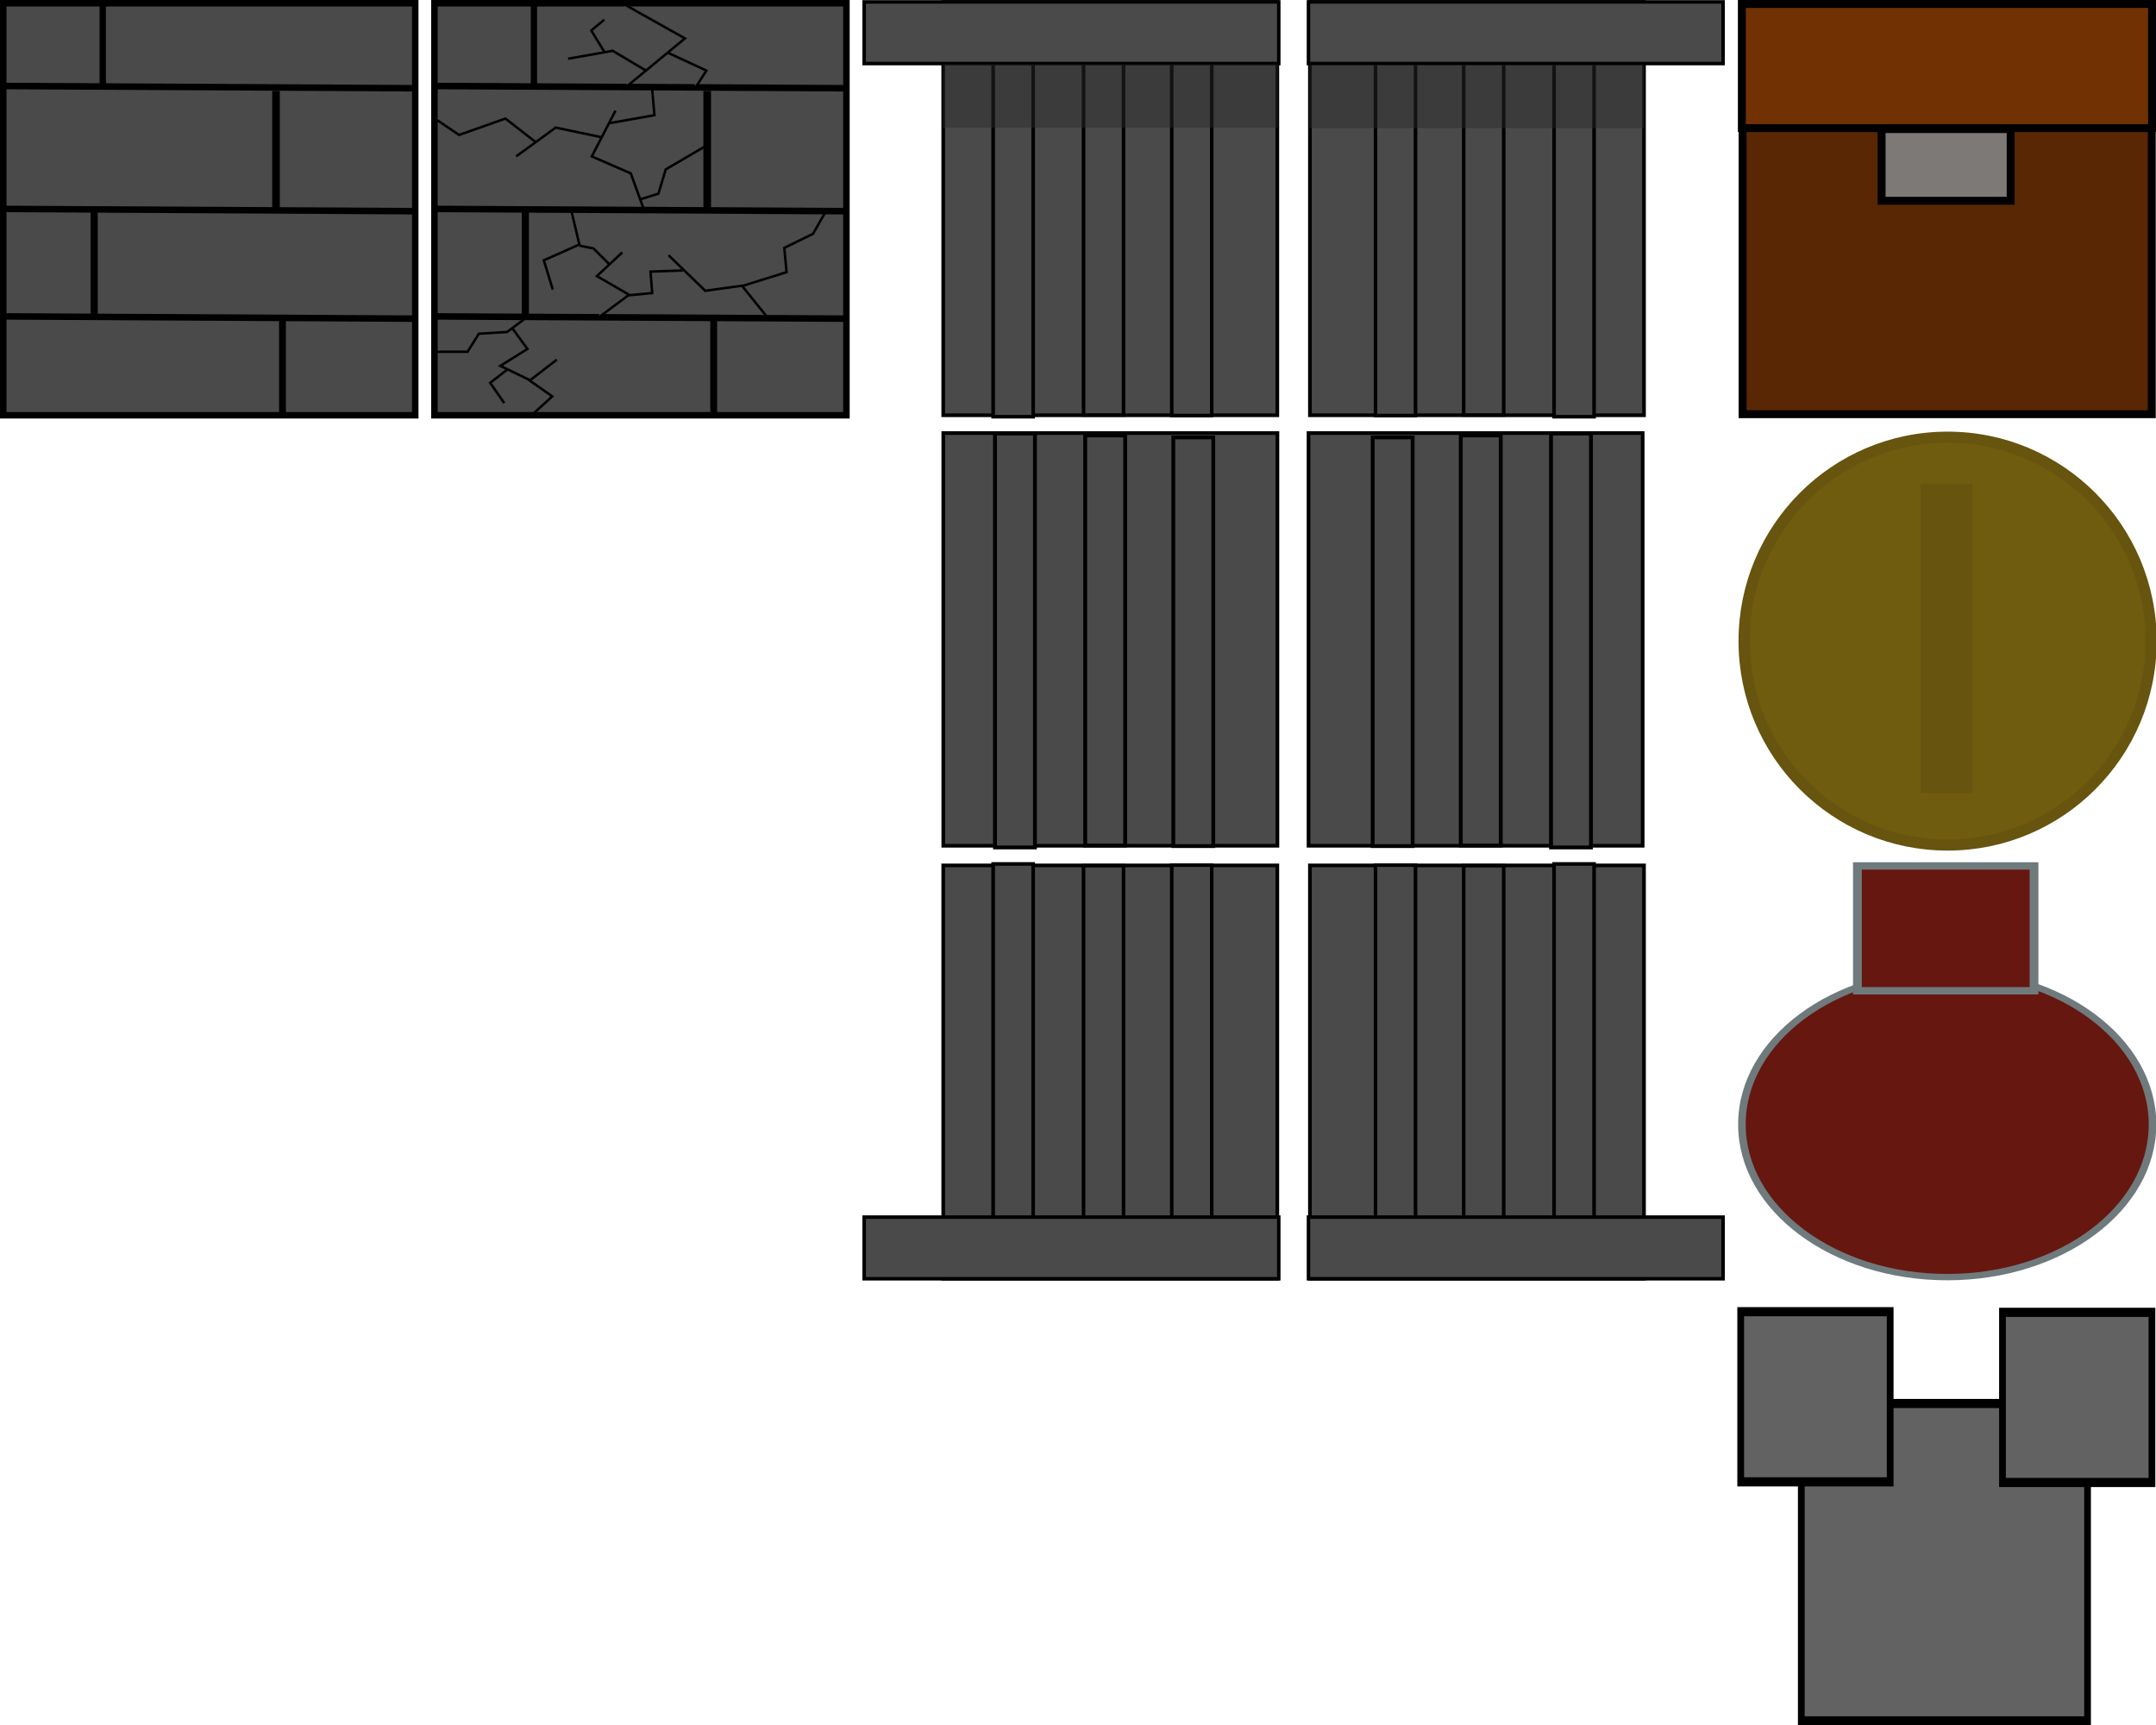<?xml version="1.0" encoding="UTF-8" standalone="no"?>
<!-- Created with Inkscape (http://www.inkscape.org/) -->

<svg
   width="165"
   height="132"
   viewBox="0 0 43.656 34.925"
   version="1.1"
   id="svg1"
   inkscape:version="1.4 (86a8ad7, 2024-10-11)"
   sodipodi:docname="terrain_tilemap.svg"
   xmlns:inkscape="http://www.inkscape.org/namespaces/inkscape"
   xmlns:sodipodi="http://sodipodi.sourceforge.net/DTD/sodipodi-0.dtd"
   xmlns="http://www.w3.org/2000/svg"
   xmlns:svg="http://www.w3.org/2000/svg">
  <sodipodi:namedview
     id="namedview1"
     pagecolor="#505050"
     bordercolor="#ffffff"
     borderopacity="1"
     inkscape:showpageshadow="0"
     inkscape:pageopacity="0"
     inkscape:pagecheckerboard="1"
     inkscape:deskcolor="#505050"
     inkscape:document-units="px"
     inkscape:zoom="2.237785"
     inkscape:cx="84.235081"
     inkscape:cy="104.79112"
     inkscape:window-width="1920"
     inkscape:window-height="1009"
     inkscape:window-x="-8"
     inkscape:window-y="-8"
     inkscape:window-maximized="1"
     inkscape:current-layer="layer4" />
  <defs
     id="defs1" />
  <g
     inkscape:label="Ground"
     inkscape:groupmode="layer"
     id="layer1">
    <g
       id="g2"
       inkscape:label="Stone Bricks"
       transform="scale(0.497)">
      <rect
         style="fill:#4a4a4a;stroke:#000000;stroke-width:0.265"
         id="rect1"
         width="16.785"
         height="16.785"
         x="0.132"
         y="0.132" />
      <path
         style="fill:#4a4a4a;stroke:#000000;stroke-width:0.265"
         d="M 0.161,8.511 16.883,8.603"
         id="path1" />
      <path
         style="fill:#4a4a4a;stroke:#000000;stroke-width:0.265"
         d="M 0.196,12.889 16.918,12.981"
         id="path1-8" />
      <path
         style="fill:#4a4a4a;stroke:#000000;stroke-width:0.266"
         d="M 0.164,3.503 16.919,3.595"
         id="path1-5" />
      <path
         style="fill:#4a4a4a;stroke:#000000;stroke-width:0.258"
         d="M 4.186,0.23 V 3.547"
         id="path2" />
      <path
         style="fill:#4a4a4a;stroke:#000000;stroke-width:0.311"
         d="M 11.245,3.704 V 8.535"
         id="path2-1" />
      <path
         style="fill:#4a4a4a;stroke:#000000;stroke-width:0.293"
         d="M 3.836,8.573 V 12.866"
         id="path2-7" />
      <path
         style="fill:#4a4a4a;stroke:#000000;stroke-width:0.278"
         d="m 11.509,12.985 v 3.87"
         id="path2-2" />
    </g>
    <g
       id="g9"
       inkscape:label="Stone Bricks - Cracked"
       transform="matrix(0.497,0,0,0.497,8.731,0)">
      <rect
         style="fill:#4a4a4a;stroke:#000000;stroke-width:0.265"
         id="rect2"
         width="16.785"
         height="16.785"
         x="0.132"
         y="0.132" />
      <path
         style="fill:#4a4a4a;stroke:#000000;stroke-width:0.266"
         d="M 0.113,8.511 16.883,8.603"
         id="path3" />
      <path
         style="fill:#4a4a4a;stroke:#000000;stroke-width:0.266"
         d="M 0.148,12.889 16.918,12.981"
         id="path4" />
      <path
         style="fill:#4a4a4a;stroke:#000000;stroke-width:0.266"
         d="M 0.116,3.503 16.919,3.595"
         id="path5" />
      <path
         style="fill:#4a4a4a;stroke:#000000;stroke-width:0.258"
         d="M 4.186,0.23 V 3.547"
         id="path6" />
      <path
         style="fill:#4a4a4a;stroke:#000000;stroke-width:0.311"
         d="M 11.245,3.704 V 8.535"
         id="path7" />
      <path
         style="fill:#4a4a4a;stroke:#000000;stroke-width:0.293"
         d="M 3.836,8.573 V 12.866"
         id="path8" />
      <path
         style="fill:#4a4a4a;stroke:#000000;stroke-width:0.278"
         d="m 11.509,12.985 v 3.87"
         id="path9" />
      <path
         style="fill:#4a4a4a;stroke:#000000;stroke-width:0.1;stroke-dasharray:none"
         d="m 25.118,0.184 2.461,1.38 -2.369,1.955"
         id="path10"
         transform="translate(-17.241)" />
      <path
         style="fill:#4a4a4a;stroke:#000000;stroke-width:0.1;stroke-dasharray:none"
         d="m 26.912,2.162 1.541,0.713 -0.414,0.644"
         id="path11"
         transform="translate(-17.241)" />
      <path
         style="fill:#4a4a4a;stroke:#000000;stroke-width:0.1;stroke-dasharray:none"
         d="m 25.992,2.875 -1.357,-0.805 -1.817,0.322"
         id="path12"
         transform="translate(-17.241)" />
      <path
         style="fill:#4a4a4a;stroke:#000000;stroke-width:0.1;stroke-dasharray:none"
         d="M 24.313,2.139 23.761,1.242 24.29,0.805"
         id="path13"
         transform="translate(-17.241)" />
      <path
         style="fill:#4a4a4a;stroke:#000000;stroke-width:0.1;stroke-dasharray:none"
         d="M 25.923,8.58 25.371,7.062 23.784,6.372 24.75,4.508"
         id="path14"
         transform="translate(-17.241)" />
      <path
         style="fill:#4a4a4a;stroke:#000000;stroke-width:0.1;stroke-dasharray:none"
         d="M 24.175,5.589 22.312,5.198 20.702,6.372"
         id="path15"
         transform="translate(-17.241)" />
      <path
         style="fill:#4a4a4a;stroke:#000000;stroke-width:0.1;stroke-dasharray:none"
         d="M 21.507,5.796 20.265,4.83 18.378,5.497 17.32,4.784"
         id="path16"
         transform="translate(-17.241)" />
      <path
         style="fill:#4a4a4a;stroke:#000000;stroke-width:0.1;stroke-dasharray:none"
         d="m 28.407,5.957 -1.61,0.943 -0.299,0.989 -0.736,0.23"
         id="path17"
         transform="translate(-17.241)" />
      <path
         style="fill:#4a4a4a;stroke:#000000;stroke-width:0.1;stroke-dasharray:none"
         d="m 26.245,3.634 0.092,1.058 -1.817,0.322"
         id="path18"
         transform="translate(-17.241)" />
      <path
         style="fill:#4a4a4a;stroke:#000000;stroke-width:0.1;stroke-dasharray:none"
         d="M 30.937,12.927 29.902,11.639 28.407,11.846 26.912,10.397"
         id="path19"
         transform="translate(-17.241)" />
      <path
         style="fill:#4a4a4a;stroke:#000000;stroke-width:0.1;stroke-dasharray:none"
         d="m 22.956,8.603 0.322,1.357 -1.449,0.644 0.368,1.196"
         id="path20"
         transform="translate(-17.241)" />
      <path
         style="fill:#4a4a4a;stroke:#000000;stroke-width:0.1;stroke-dasharray:none"
         d="m 24.037,12.95 1.265,-0.943 -1.311,-0.759 1.035,-0.966"
         id="path21"
         transform="translate(-17.241)" />
      <path
         style="fill:#4a4a4a;stroke:#000000;stroke-width:0.1;stroke-dasharray:none"
         d="m 27.487,11.018 -1.311,0.046 0.069,0.874 -0.966,0.092"
         id="path22"
         transform="translate(-17.241)" />
      <path
         style="fill:#4a4a4a;stroke:#000000;stroke-width:0.1;stroke-dasharray:none"
         d="m 24.497,10.765 -0.644,-0.644 -0.575,-0.115"
         id="path23"
         transform="translate(-17.241)" />
      <path
         style="fill:#4a4a4a;stroke:#000000;stroke-width:0.1;stroke-dasharray:none"
         d="m 29.879,11.662 1.84,-0.575 -0.092,-0.989 1.173,-0.575 0.483,-0.851"
         id="path24"
         transform="translate(-17.241)" />
      <path
         style="fill:#4a4a4a;stroke:#000000;stroke-width:0.1;stroke-dasharray:none"
         d="m 17.389,14.33 h 1.334 l 0.46,-0.736 1.15,-0.069 0.736,-0.552"
         id="path25"
         transform="translate(-17.241)" />
      <path
         style="fill:#4a4a4a;stroke:#000000;stroke-width:0.1;stroke-dasharray:none"
         d="m 21.392,16.86 0.782,-0.713 -0.92,-0.644 1.104,-0.851"
         id="path26"
         transform="translate(-17.241)" />
      <path
         style="fill:#4a4a4a;stroke:#000000;stroke-width:0.1;stroke-dasharray:none"
         d="m 20.541,13.364 0.621,0.851 -1.104,0.69 1.242,0.598"
         id="path27"
         transform="translate(-17.241)" />
      <path
         style="fill:#4a4a4a;stroke:#000000;stroke-width:0.1;stroke-dasharray:none"
         d="m 20.357,15.043 -0.713,0.552 0.575,0.828"
         id="path28"
         transform="translate(-17.241)" />
    </g>
  </g>
  <g
     inkscape:groupmode="layer"
     id="layer2"
     inkscape:label="Pillars"
     transform="translate(-6.017,-7.477)">
    <g
       id="g31"
       inkscape:label="Pillar_bottom_right"
       transform="matrix(1,0,0,-0.997,0.99,40.789)">
      <rect
         style="fill:#4a4a4a;stroke:#000000;stroke-width:0.074;stroke-dasharray:none"
         id="rect28"
         width="6.765"
         height="8.393"
         x="24.126"
         y="7.445" />
      <rect
         style="fill:#4a4a4a;stroke:#000000;stroke-width:0.073;stroke-dasharray:none"
         id="rect31"
         width="0.81"
         height="7.273"
         x="25.137"
         y="8.595" />
      <rect
         style="fill:#4a4a4a;stroke:#000000;stroke-width:0.072;stroke-dasharray:none"
         id="rect31-5"
         width="0.81"
         height="7.204"
         x="26.967"
         y="8.629" />
      <rect
         style="fill:#4a4a4a;stroke:#000000;stroke-width:0.072;stroke-dasharray:none"
         id="rect31-8"
         width="0.81"
         height="7.181"
         x="28.753"
         y="8.663" />
      <rect
         style="fill:#4a4a4a;stroke:#000000;stroke-width:0.071;stroke-dasharray:none"
         id="rect29"
         width="8.395"
         height="1.252"
         x="22.525"
         y="7.444" />
    </g>
    <g
       id="g36"
       inkscape:label="Pillar_bottom_left"
       transform="matrix(-1,0,0,-0.997,63.432,40.789)">
      <rect
         style="fill:#4a4a4a;stroke:#000000;stroke-width:0.074;stroke-dasharray:none"
         id="rect32"
         width="6.765"
         height="8.393"
         x="24.126"
         y="7.445" />
      <rect
         style="fill:#4a4a4a;stroke:#000000;stroke-width:0.073;stroke-dasharray:none"
         id="rect33"
         width="0.81"
         height="7.273"
         x="25.137"
         y="8.595" />
      <rect
         style="fill:#4a4a4a;stroke:#000000;stroke-width:0.072;stroke-dasharray:none"
         id="rect34"
         width="0.81"
         height="7.204"
         x="26.967"
         y="8.629" />
      <rect
         style="fill:#4a4a4a;stroke:#000000;stroke-width:0.072;stroke-dasharray:none"
         id="rect35"
         width="0.81"
         height="7.181"
         x="28.753"
         y="8.663" />
      <rect
         style="fill:#4a4a4a;stroke:#000000;stroke-width:0.071;stroke-dasharray:none"
         id="rect36"
         width="8.395"
         height="1.252"
         x="22.525"
         y="7.444" />
    </g>
    <g
       id="g41"
       inkscape:label="Pillar_top_right"
       transform="matrix(-1,0,0,0.997,63.432,0.094)">
      <rect
         style="fill:#4a4a4a;stroke:#000000;stroke-width:0.074;stroke-dasharray:none"
         id="rect37"
         width="6.765"
         height="8.393"
         x="24.126"
         y="7.445" />
      <rect
         style="fill:#4a4a4a;stroke:#000000;stroke-width:0.073;stroke-dasharray:none"
         id="rect38"
         width="0.81"
         height="7.273"
         x="25.137"
         y="8.595" />
      <rect
         style="fill:#4a4a4a;stroke:#000000;stroke-width:0.072;stroke-dasharray:none"
         id="rect39"
         width="0.81"
         height="7.204"
         x="26.967"
         y="8.629" />
      <rect
         style="fill:#4a4a4a;stroke:#000000;stroke-width:0.072;stroke-dasharray:none"
         id="rect40"
         width="0.81"
         height="7.181"
         x="28.753"
         y="8.663" />
      <rect
         style="fill:#4a4a4a;stroke:#000000;stroke-width:0.071;stroke-dasharray:none"
         id="rect41"
         width="8.395"
         height="1.252"
         x="22.525"
         y="7.444" />
      <rect
         style="fill:#292929;fill-opacity:0.462;stroke:none;stroke-width:0.1;stroke-dasharray:none"
         id="rect51-5"
         width="6.782"
         height="1.285"
         x="32.523"
         y="8.788"
         transform="matrix(-1,0,0,1.003,63.431,-0.095)" />
    </g>
    <g
       id="g46"
       inkscape:label="Pillar_top_left"
       transform="matrix(1,0,0,0.997,0.99,0.094)">
      <rect
         style="fill:#4a4a4a;stroke:#000000;stroke-width:0.074;stroke-dasharray:none"
         id="rect42"
         width="6.765"
         height="8.393"
         x="24.126"
         y="7.445" />
      <rect
         style="fill:#4a4a4a;stroke:#000000;stroke-width:0.073;stroke-dasharray:none"
         id="rect43"
         width="0.81"
         height="7.273"
         x="25.137"
         y="8.595" />
      <rect
         style="fill:#4a4a4a;stroke:#000000;stroke-width:0.072;stroke-dasharray:none"
         id="rect44"
         width="0.81"
         height="7.204"
         x="26.967"
         y="8.629" />
      <rect
         style="fill:#4a4a4a;stroke:#000000;stroke-width:0.072;stroke-dasharray:none"
         id="rect45"
         width="0.81"
         height="7.181"
         x="28.753"
         y="8.663" />
      <rect
         style="fill:#4a4a4a;stroke:#000000;stroke-width:0.071;stroke-dasharray:none"
         id="rect46"
         width="8.395"
         height="1.252"
         x="22.525"
         y="7.444" />
      <rect
         style="fill:#292929;fill-opacity:0.462;stroke:none;stroke-width:0.1;stroke-dasharray:none"
         id="rect51"
         width="6.782"
         height="1.285"
         x="25.112"
         y="8.779"
         transform="matrix(1,0,0,1.003,-0.99,-0.095)" />
    </g>
    <g
       id="g47"
       inkscape:label="Pillar_middle_right"
       transform="matrix(-1,0,0,0.999,87.47,0.084)">
      <rect
         style="fill:#4a4a4a;stroke:#000000;stroke-width:0.074;stroke-dasharray:none"
         id="rect42-7"
         width="6.766"
         height="8.364"
         x="48.191"
         y="16.177" />
      <rect
         style="fill:#4a4a4a;stroke:#000000;stroke-width:0.078;stroke-dasharray:none"
         id="rect43-9"
         width="0.809"
         height="8.389"
         x="49.238"
         y="16.186" />
      <rect
         style="fill:#4a4a4a;stroke:#000000;stroke-width:0.078;stroke-dasharray:none"
         id="rect44-3"
         width="0.809"
         height="8.31"
         x="51.065"
         y="16.226" />
      <rect
         style="fill:#4a4a4a;stroke:#000000;stroke-width:0.077;stroke-dasharray:none"
         id="rect45-1"
         width="0.809"
         height="8.283"
         x="52.849"
         y="16.265" />
    </g>
    <g
       id="g50"
       inkscape:label="Pillar_middle_left"
       transform="matrix(1,0,0,0.999,-23.074,0.084)">
      <rect
         style="fill:#4a4a4a;stroke:#000000;stroke-width:0.074;stroke-dasharray:none"
         id="rect47"
         width="6.766"
         height="8.364"
         x="48.191"
         y="16.177" />
      <rect
         style="fill:#4a4a4a;stroke:#000000;stroke-width:0.078;stroke-dasharray:none"
         id="rect48"
         width="0.809"
         height="8.389"
         x="49.238"
         y="16.186" />
      <rect
         style="fill:#4a4a4a;stroke:#000000;stroke-width:0.078;stroke-dasharray:none"
         id="rect49"
         width="0.809"
         height="8.31"
         x="51.065"
         y="16.226" />
      <rect
         style="fill:#4a4a4a;stroke:#000000;stroke-width:0.077;stroke-dasharray:none"
         id="rect50"
         width="0.809"
         height="8.283"
         x="52.849"
         y="16.265" />
    </g>
  </g>
  <g
     inkscape:groupmode="layer"
     id="layer3"
     inkscape:label="Chests">
    <rect
       style="fill:#592703;fill-opacity:1;stroke:#000000;stroke-width:0.16;stroke-dasharray:none;stroke-opacity:1"
       id="rect52"
       width="8.286"
       height="8.266"
       x="35.285"
       y="0.12" />
    <rect
       style="fill:#713103;fill-opacity:1;stroke:#000000;stroke-width:0.16;stroke-dasharray:none;stroke-opacity:1"
       id="rect53"
       width="8.306"
       height="2.514"
       x="35.27"
       y="0.08" />
    <rect
       style="fill:#7d7977;fill-opacity:1;stroke:#000000;stroke-width:0.16;stroke-dasharray:none;stroke-opacity:1"
       id="rect54"
       width="2.613"
       height="1.451"
       x="38.1"
       y="2.614" />
  </g>
  <g
     id="g55"
     inkscape:label="Coins"
     transform="matrix(1.12,0,0,1.122,-16.931,-9.112)">
    <circle
       style="fill:#705c0e;fill-opacity:1;stroke:#66540f;stroke-width:0.2;stroke-dasharray:none;stroke-opacity:1"
       id="path54"
       cx="50.328"
       cy="19.69"
       r="3.68" />
    <rect
       style="fill:#66540f;fill-opacity:1;stroke:#66540f;stroke-width:0.2;stroke-dasharray:none;stroke-opacity:1"
       id="rect55"
       width="0.739"
       height="5.38"
       x="49.939"
       y="16.952" />
  </g>
  <g
     inkscape:groupmode="layer"
     id="layer4"
     inkscape:label="Powerups">
    <g
       id="g56"
       inkscape:label="Potion (Magic mushroom (2x size, take 2 hits to die))"
       transform="matrix(0.803,0,0,0.673,4.371,2.699)">
      <ellipse
         style="fill:#66170f;fill-opacity:1;stroke:#6f7a7d;stroke-width:0.191;stroke-dasharray:none;stroke-opacity:1"
         id="path55"
         cx="43.658"
         cy="29.817"
         rx="5.177"
         ry="4.593" />
      <rect
         style="fill:#66170f;fill-opacity:1;stroke:#6f7a7d;stroke-width:0.222;stroke-dasharray:none;stroke-opacity:1"
         id="rect56"
         width="4.453"
         height="3.756"
         x="41.394"
         y="22.04" />
    </g>
    <g
       id="g58"
       inkscape:label="Armor (Starman (Invulnerable for 15 seconds))"
       transform="matrix(0.683,0,0,0.926,2.413,0.932)">
      <rect
         style="fill:#626262;fill-opacity:1;stroke:#000000;stroke-width:0.2;stroke-dasharray:none;stroke-opacity:1"
         id="rect57"
         width="8.486"
         height="6.939"
         x="49.87"
         y="29.68" />
      <rect
         style="fill:#626262;fill-opacity:1;stroke:#000000;stroke-width:0.2;stroke-dasharray:none;stroke-opacity:1"
         id="rect58"
         width="4.431"
         height="3.72"
         x="48.073"
         y="27.673" />
      <rect
         style="fill:#626262;fill-opacity:1;stroke:#000000;stroke-width:0.2;stroke-dasharray:none;stroke-opacity:1"
         id="rect58-6"
         width="4.431"
         height="3.72"
         x="55.834"
         y="27.687" />
    </g>
  </g>
</svg>

